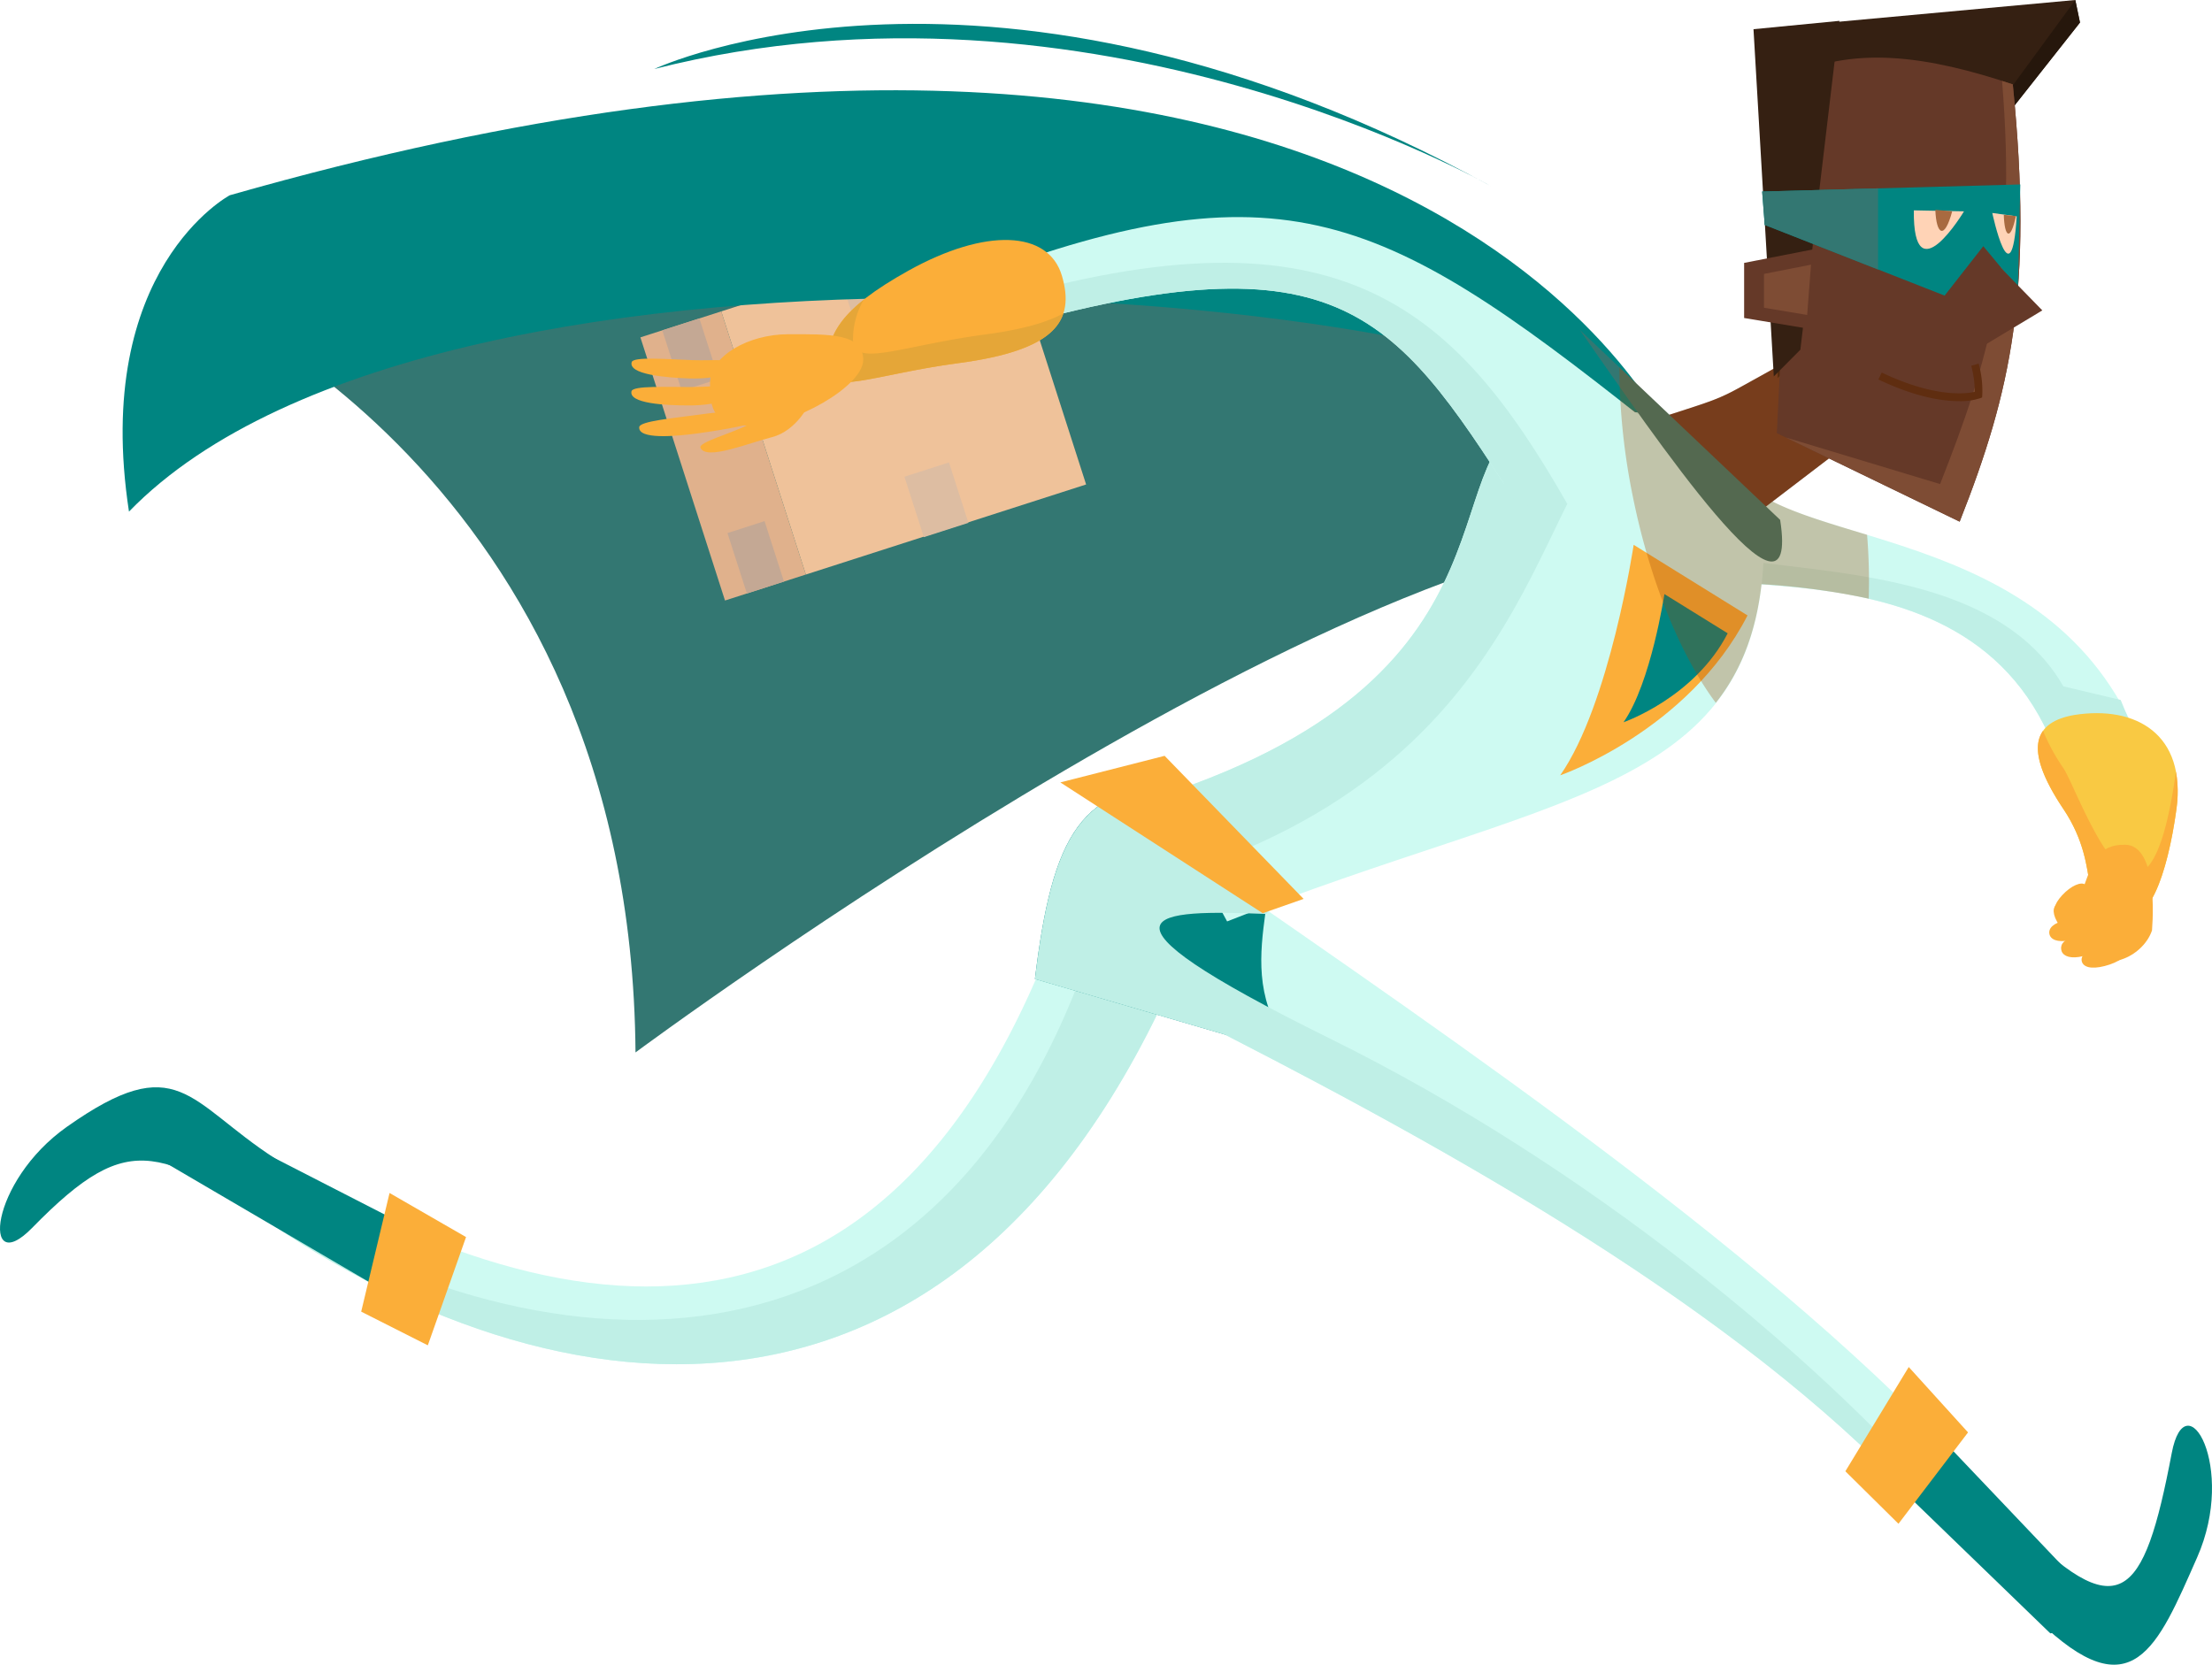 <svg xmlns="http://www.w3.org/2000/svg" width="517.624" height="389.597" viewBox="0 0 517.624 389.597">
  <g id="heroAsset_12" data-name="heroAsset 12" transform="translate(0.001)" style="isolation: isolate">
    <g id="Layer_2" data-name="Layer 2" transform="translate(-0.001)">
      <g id="_1" data-name="1">
        <path id="Path_844" data-name="Path 844" d="M761.573,214.66c13.768,17.572,77.442,10.707,95.534,67.566l-19.23,4.21c-16.632-64.619-96.729-36.813-99.686-54.822Z" transform="translate(-354.522 -103.092)" fill="#cefaf2"/>
        <path id="Path_845" data-name="Path 845" d="M837.328,275.821c-20.093-35.077-83.58-23.248-93.907-35.961l-5.3,3.836c2.973,18.009,83.1-9.8,99.728,54.822l19.23-4.21c-.556-1.752-5.717-13.664-6.336-15.3Z" transform="translate(-354.488 -115.195)" fill="#bfefe6"/>
        <path id="Path_846" data-name="Path 846" d="M82.77,100.165s104.66,42.1,105.695,177.871c0,0,182.752-135.684,255.235-121.006C388.233,57.8,313.754,41.211,82.77,100.165Z" transform="translate(-39.751 -31.73)" fill="#337772"/>
        <path id="Path_847" data-name="Path 847" d="M333.648,392.524,307.334,373.19c-36.741,129.5-115.637,122.519-190.267,78.128l-7.677,9.771C182.5,513.827,283.2,526.717,333.648,392.524Z" transform="translate(-52.535 -179.228)" fill="#cefaf2"/>
        <path id="Path_848" data-name="Path 848" d="M308.8,416.081c-35.374,108.59-126.328,105.476-197.6,60.565l-1.814,2.308C182.5,531.693,283.2,544.582,333.648,410.39Z" transform="translate(-52.535 -197.093)" fill="#bfefe6"/>
        <path id="Path_849" data-name="Path 849" d="M523.643,389.34,505,416.886C571.35,450.093,648.625,490.96,693.983,541.5l10.395-9.355C659.275,482.348,585.238,432.12,523.643,389.34Z" transform="translate(-242.53 -186.984)" fill="#cefaf2"/>
        <path id="Path_850" data-name="Path 850" d="M518.058,362.7l-15.9-8.8c-25.571-1.476-32.151,11.892-36.19,45.119l61.413,17.973C509.285,397.079,527.377,375.588,518.058,362.7Z" transform="translate(-223.786 -169.91)" fill="#008581"/>
        <rect id="Rectangle_97" data-name="Rectangle 97" width="68.892" height="64.692" transform="matrix(0.952, -0.306, 0.306, 0.952, 168.777, 72.876)" fill="#efc29a"/>
        <rect id="Rectangle_98" data-name="Rectangle 98" width="19.875" height="64.692" transform="matrix(0.952, -0.306, 0.306, 0.952, 149.859, 78.954)" fill="#e0b18c"/>
        <rect id="Rectangle_54" data-name="Rectangle 54" width="10.951" height="14.854" transform="matrix(0.952, -0.306, 0.306, 0.952, 196.359, 64.009)" fill="#ddbda2"/>
        <rect id="Rectangle_57" data-name="Rectangle 57" width="10.951" height="14.854" transform="matrix(0.952, -0.306, 0.306, 0.952, 211.643, 111.571)" fill="#ddbda2"/>
        <rect id="Rectangle_55" data-name="Rectangle 55" width="9.116" height="14.854" transform="matrix(0.952, -0.306, 0.306, 0.952, 154.979, 77.313)" fill="#c4a894"/>
        <rect id="Rectangle_56" data-name="Rectangle 56" width="9.116" height="14.854" transform="matrix(0.952, -0.306, 0.306, 0.952, 170.233, 124.755)" fill="#c4a894"/>
        <path id="Path_851" data-name="Path 851" d="M56.694,139.253c72.977-75.2,325.93-52.281,360.425-17.671,0,0-61.439-134.915-336.824-56.371C80.3,65.189,47.988,82.408,56.694,139.253Z" transform="translate(-26.512 -19.52)" fill="#008581"/>
        <path id="Path_852" data-name="Path 852" d="M611.815,186.059c-27.962,5.868,0,59.77-89.915,89.073l15.9,29.3c75.451-29.953,123.1-29.625,125.559-84.967C659.341,188.647,640.692,181.7,611.815,186.059Z" transform="translate(-250.647 -88.789)" fill="#cefaf2"/>
        <path id="Path_853" data-name="Path 853" d="M634.528,185.449c-6.616-1-14.215-.7-22.713.577-27.962,5.868,0,59.77-89.915,89.073l9.08,16.725C614.466,262.849,610,195.2,634.528,185.449Z" transform="translate(-250.646 -88.777)" fill="#bfefe6"/>
        <path id="Path_854" data-name="Path 854" d="M588.045,144.963c-62.286-49.381-85.867-61.116-164.275-30.041l2.386,12.687c86.438-26.751,101.246-10.915,129.208,32.432C574.355,168.3,588.856,168.652,588.045,144.963Z" transform="translate(-203.519 -46.945)" fill="#cefaf2"/>
        <path id="Path_855" data-name="Path 855" d="M431.571,128.876l-1.242-6.616c-2.147.811-4.324,1.653-6.559,2.542l2.386,12.687c86.438-26.751,101.246-10.915,129.208,32.432,1.715,6.725,9.137,5.53,14.9,4.808C543.467,127.842,516.066,102.728,431.571,128.876Z" transform="translate(-203.519 -56.824)" fill="#bfefe6"/>
        <path id="Path_856" data-name="Path 856" d="M54.54,502.511l64.334,37.681,6.393-14.849L60.933,492.35Z" transform="translate(-26.193 -236.455)" fill="#008581"/>
        <path id="Path_857" data-name="Path 857" d="M70.2,524.217c-32.894-19.532-38.84-26.1-62.7-1.7C-4.33,534.6-2.563,511.7,15.649,498.843c26.039-18.383,28.227-5.878,48.7,7.4C89.676,522.678,70.2,524.217,70.2,524.217Z" transform="translate(0.001 -235.131)" fill="#008581"/>
        <path id="Path_858" data-name="Path 858" d="M778.923,159.44c-21.309,11.382-13.836,8.8-34.443,15.384l23.009,22.817L789.147,181.1Z" transform="translate(-357.542 -76.572)" fill="#653928"/>
        <path id="Path_859" data-name="Path 859" d="M949.945,343.679c2.391-17.64-9.47-24.386-23.846-22.136-9.283,1.6-12.276,7.547-2.6,22.011,9.828,14.672,2.25,25.181,13.451,23.43C943.079,372.681,947.892,358.814,949.945,343.679Z" transform="translate(-440.655 -154.223)" fill="#f9c943"/>
        <path id="Path_860" data-name="Path 860" d="M923.49,337.8a45.983,45.983,0,0,1-4.75-8.732c-2.427,3.383-1.393,9.121,4.75,18.3,9.828,14.672,2.25,25.182,13.451,23.43,6.117,5.717,10.915-8.17,12.994-23.305a27.5,27.5,0,0,0-.1-8.836C942.689,389.843,927.258,343.4,923.49,337.8Z" transform="translate(-440.649 -158.039)" fill="#fbae39"/>
        <path id="Path_861" data-name="Path 861" d="M403.064,136.866c22.557-3.009,27.266-9.844,24.111-20.457s-17.8-11.232-35.862-1.2c-16.46,9.158-18.711,14.958-19.23,22.255C371.537,145.088,382.649,139.589,403.064,136.866Z" transform="translate(-178.686 -51.893)" fill="#fbae39"/>
        <path id="Path_862" data-name="Path 862" d="M409.28,143.113c-20.41,2.723-31.522,8.222-30.977.6a18.511,18.511,0,0,1,2.49-8.706c-7,5.587-8.316,10.1-8.711,15.405-.546,7.619,10.566,2.121,30.982-.6,15.519-2.079,22.588-5.951,24.464-11.632C423.563,140.353,417.658,142,409.28,143.113Z" transform="translate(-178.686 -64.84)" fill="#e5a638"/>
        <path id="Path_863" data-name="Path 863" d="M355.527,156.475c0-6.289-8.274-5.977-17.557-5.977s-18.3,5.1-18.3,11.393.691,10.021,9.989,10.021S355.527,162.784,355.527,156.475Z" transform="translate(-153.524 -72.277)" fill="#fbae39"/>
        <path id="Path_864" data-name="Path 864" d="M951.223,400.392c.478-6.138.52-19.859-6.237-20.015-6.528-.146-7.7,4.361-9.568,9.329-1.913,5.083-5.961,10.941-.889,15.426C941.156,410.969,949.472,405.87,951.223,400.392Z" transform="translate(-447.635 -182.677)" fill="#fbae39"/>
        <path id="Path_865" data-name="Path 865" d="M719.653,245.33s-5.592,37.375-17.193,53.944c0,0,29.942-10.327,43.835-37.421Z" transform="translate(-337.362 -117.822)" fill="#fbae39"/>
        <path id="Path_866" data-name="Path 866" d="M740.533,267.5s-3.118,20.79-9.563,30c0,0,16.632-5.743,24.376-20.816Z" transform="translate(-351.054 -128.469)" fill="#008581"/>
        <path id="Path_867" data-name="Path 867" d="M711.21,148.45c17.448,24.948,51.735,75.487,46.922,44.511Z" transform="translate(-341.564 -71.294)" fill="#337772"/>
        <path id="Path_868" data-name="Path 868" d="M490.373,48.74S397.251-4.835,294.56,21.313C294.56,21.313,373.015-15.677,490.373,48.74Z" transform="translate(-141.465 -5.16)" fill="#008581"/>
        <path id="Path_869" data-name="Path 869" d="M930.247,403.834c2.079-2.24,2.963-4.782,1.991-5.67s-3.43.2-5.5,2.443-2.2,3.986-1.232,4.88S928.179,406.079,930.247,403.834Z" transform="translate(-444.2 -191.072)" fill="#fbae39"/>
        <path id="Path_870" data-name="Path 870" d="M925.976,411.811c1.715,2.521,3.992,3.955,5.083,3.2s.567-3.389-1.154-5.909-3.4-3.035-4.48-2.292S924.251,409.285,925.976,411.811Z" transform="translate(-444.066 -195.225)" fill="#fbae39"/>
        <path id="Path_871" data-name="Path 871" d="M927.472,418.9c2.994-.556,5.229-2.079,4.984-3.358s-2.869-1.887-5.868-1.325-4.158,1.887-3.909,3.176S924.468,419.461,927.472,418.9Z" transform="translate(-443.109 -198.83)" fill="#fbae39"/>
        <path id="Path_872" data-name="Path 872" d="M932.14,426.442c2.63-.385,4.6-1.762,4.407-3.072s-2.474-2.053-5.1-1.658-3.638,1.637-3.461,2.947S929.541,426.832,932.14,426.442Z" transform="translate(-445.661 -202.48)" fill="#fbae39"/>
        <path id="Path_873" data-name="Path 873" d="M942.614,430.3c3.285-.837,5.681-2.552,5.348-3.831s-3.259-1.637-6.544-.8-4.491,2.271-4.158,3.55S939.329,431.145,942.614,430.3Z" transform="translate(-450.101 -204.216)" fill="#fbae39"/>
        <path id="Path_874" data-name="Path 874" d="M308.844,175.4c-.333-2.38-4.8-1.341-10.546-1.331s-13.659-.369-14,.977c-.712,2.874,7.895,3.337,13.643,3.332S309.041,176.776,308.844,175.4Z" transform="translate(-136.518 -83.487)" fill="#fbae39"/>
        <path id="Path_875" data-name="Path 875" d="M308.9,163.543c-.25-2.391-4.756-1.507-10.5-1.71s-13.643-.863-14.033.473c-.821,2.843,7.77,3.638,13.513,3.82S309.047,164.926,308.9,163.543Z" transform="translate(-136.544 -77.557)" fill="#fbae39"/>
        <path id="Path_876" data-name="Path 876" d="M316.825,186.519c-.655-2.313-9.594-1.357-15.286-.567s-13.586,1.492-13.737,2.869c-.317,2.942,8.279,2.235,13.971,1.445S317.2,187.855,316.825,186.519Z" transform="translate(-138.215 -88.88)" fill="#fbae39"/>
        <path id="Path_877" data-name="Path 877" d="M340.94,178.542c-.9-2.23-8.94,3.638-14.08,6.237-4.631,2.313-12.042,4.241-11.5,5.52,1.3,3.056,11.18-1.091,16.756-2.49S341.46,179.81,340.94,178.542Z" transform="translate(-151.442 -85.508)" fill="#fbae39"/>
        <path id="Path_878" data-name="Path 878" d="M869.521,0,799.33,6.445l.551,82.041L854.9,25.2,870.613,5.275Z" transform="translate(-383.885)" fill="#352012"/>
        <path id="Path_879" data-name="Path 879" d="M870.03,0,851.382,25.483l-50.992,63L855.4,25.2,871.122,5.275Z" transform="translate(-384.394)" fill="#26170c"/>
        <path id="Path_880" data-name="Path 880" d="M787.067,201.727c-8.581-2.6-16.351-4.865-22.136-7.8l16.829-12.853L771.537,159.42c-19.906,10.634-14.693,9.075-30.743,14.2L729.1,162.528a153.551,153.551,0,0,0,3.186,30.415c4.064,20.052,11.3,37.26,19.381,48.112,5.717-7.235,9.355-16.148,10.7-27.77a167.716,167.716,0,0,1,25.078,3.384A132.334,132.334,0,0,0,787.067,201.727Z" transform="translate(-350.156 -76.563)" fill="#a24600" opacity="0.3" style="mix-blend-mode: multiply;isolation: isolate"/>
        <path id="Path_881" data-name="Path 881" d="M855.217,32.211c-19.984-6.7-36.507-8.836-51.179-2.365L800,113.837l42.77,20.707C854.864,103.936,860.025,80.423,855.217,32.211Z" transform="translate(-384.206 -12.461)" fill="#653928"/>
        <path id="Path_882" data-name="Path 882" d="M857.162,37.251c-.847-.281-1.679-.52-2.516-.811,3.56,43.258-3.067,65.347-14.5,94.349l-36.1-10.9,40.685,19.7C856.809,108.975,861.97,85.462,857.162,37.251Z" transform="translate(-386.151 -17.501)" fill="#7e4c34"/>
        <path id="Path_883" data-name="Path 883" d="M809.6,9.39,789.49,11.344l4.75,81.262,6.216-6.252Z" transform="translate(-379.159 -4.51)" fill="#352012"/>
        <path id="Path_884" data-name="Path 884" d="M803.18,111.62l-17.91,3.513v12.895l16.45,2.734Z" transform="translate(-377.132 -53.606)" fill="#653928"/>
        <path id="Path_885" data-name="Path 885" d="M864.576,172.509c-3.919,0-10.2-.941-18.856-5.073l.774-1.627c12.474,5.961,19.8,4.974,21.777,4.517a23.532,23.532,0,0,0-.821-6.086l1.731-.52a23.812,23.812,0,0,1,.852,7.36l-.047.566-.52.2A14.808,14.808,0,0,1,864.576,172.509Z" transform="translate(-406.164 -78.628)" fill="#5f2d10"/>
        <path id="Path_886" data-name="Path 886" d="M793.988,92.53l42.1,16.543,9.049-11.564,8.1,9.761.561-24.21-60.41,1.653Z" transform="translate(-381.032 -39.89)" fill="#008581"/>
        <path id="Path_887" data-name="Path 887" d="M820.515,84.81l-27.125.743.6,7.817L820.515,103.8Z" transform="translate(-381.032 -40.731)" fill="#337772"/>
        <path id="Path_888" data-name="Path 888" d="M893.776,113.87,906.9,127.331l-13.674,8.222Z" transform="translate(-428.981 -54.687)" fill="#653928"/>
        <path id="Path_889" data-name="Path 889" d="M873.413,94.949s-11.954,19.958-11.736-.229Z" transform="translate(-413.826 -45.49)" fill="#ffd3b6"/>
        <path id="Path_890" data-name="Path 890" d="M897,95.9s4.47,20.9,5.717.785Z" transform="translate(-430.791 -46.057)" fill="#ffd3b6"/>
        <path id="Path_891" data-name="Path 891" d="M871.36,94.49c.229,5.863,2.147,7.1,3.945.333Z" transform="translate(-418.478 -45.38)" fill="#a86a40"/>
        <path id="Path_892" data-name="Path 892" d="M902.18,96.72c.161,5.244,1.559,6.356,2.833.3Z" transform="translate(-433.279 -46.451)" fill="#a86a40"/>
        <path id="Path_893" data-name="Path 893" d="M805.218,119.18l-11,2.162v7.921l10.1,1.679Z" transform="translate(-381.43 -57.237)" fill="#7e4c34"/>
        <path id="Path_894" data-name="Path 894" d="M500.237,353.847c-23.976-.691-30.332,12.817-34.267,45.218l44.438,12.994c60.191,30.883,124.889,67.883,164.831,112.4l3.248-2.921c-29.651-34.131-82.7-78.543-143.5-108.558s-40.431-30.114-14.917-29.158C524.254,379.938,502.835,363.789,500.237,353.847Z" transform="translate(-223.786 -169.926)" fill="#bfefe6"/>
        <path id="Path_895" data-name="Path 895" d="M501.807,340.34l-24.4,6.221,47.359,30.613,9.568-3.347Z" transform="translate(-229.28 -163.451)" fill="#fbae39"/>
        <path id="Path_896" data-name="Path 896" d="M897.833,680.795,846.019,626.3l-8.279,13.83,44.376,42.915Z" transform="translate(-402.331 -300.786)" fill="#008581"/>
        <path id="Path_897" data-name="Path 897" d="M900.864,663.912C925.9,689.6,931.57,682.955,938.15,648.387c3.259-17.151,15.265,3.316,5.941,24.428s-15.166,36.138-37.286,14.652C884.882,666.152,900.864,663.912,900.864,663.912Z" transform="translate(-429.946 -308.32)" fill="#008581"/>
        <path id="Path_898" data-name="Path 898" d="M859.555,630.856,845.683,615.55l-14.833,24.4,12.427,12.287Z" transform="translate(-399.022 -295.623)" fill="#fbae39"/>
        <path id="Path_899" data-name="Path 899" d="M187.157,547.507l-17.9-10.317-6.637,27.77,15.592,7.884Z" transform="translate(-78.099 -257.99)" fill="#fbae39"/>
      </g>
    </g>
  </g>
</svg>
